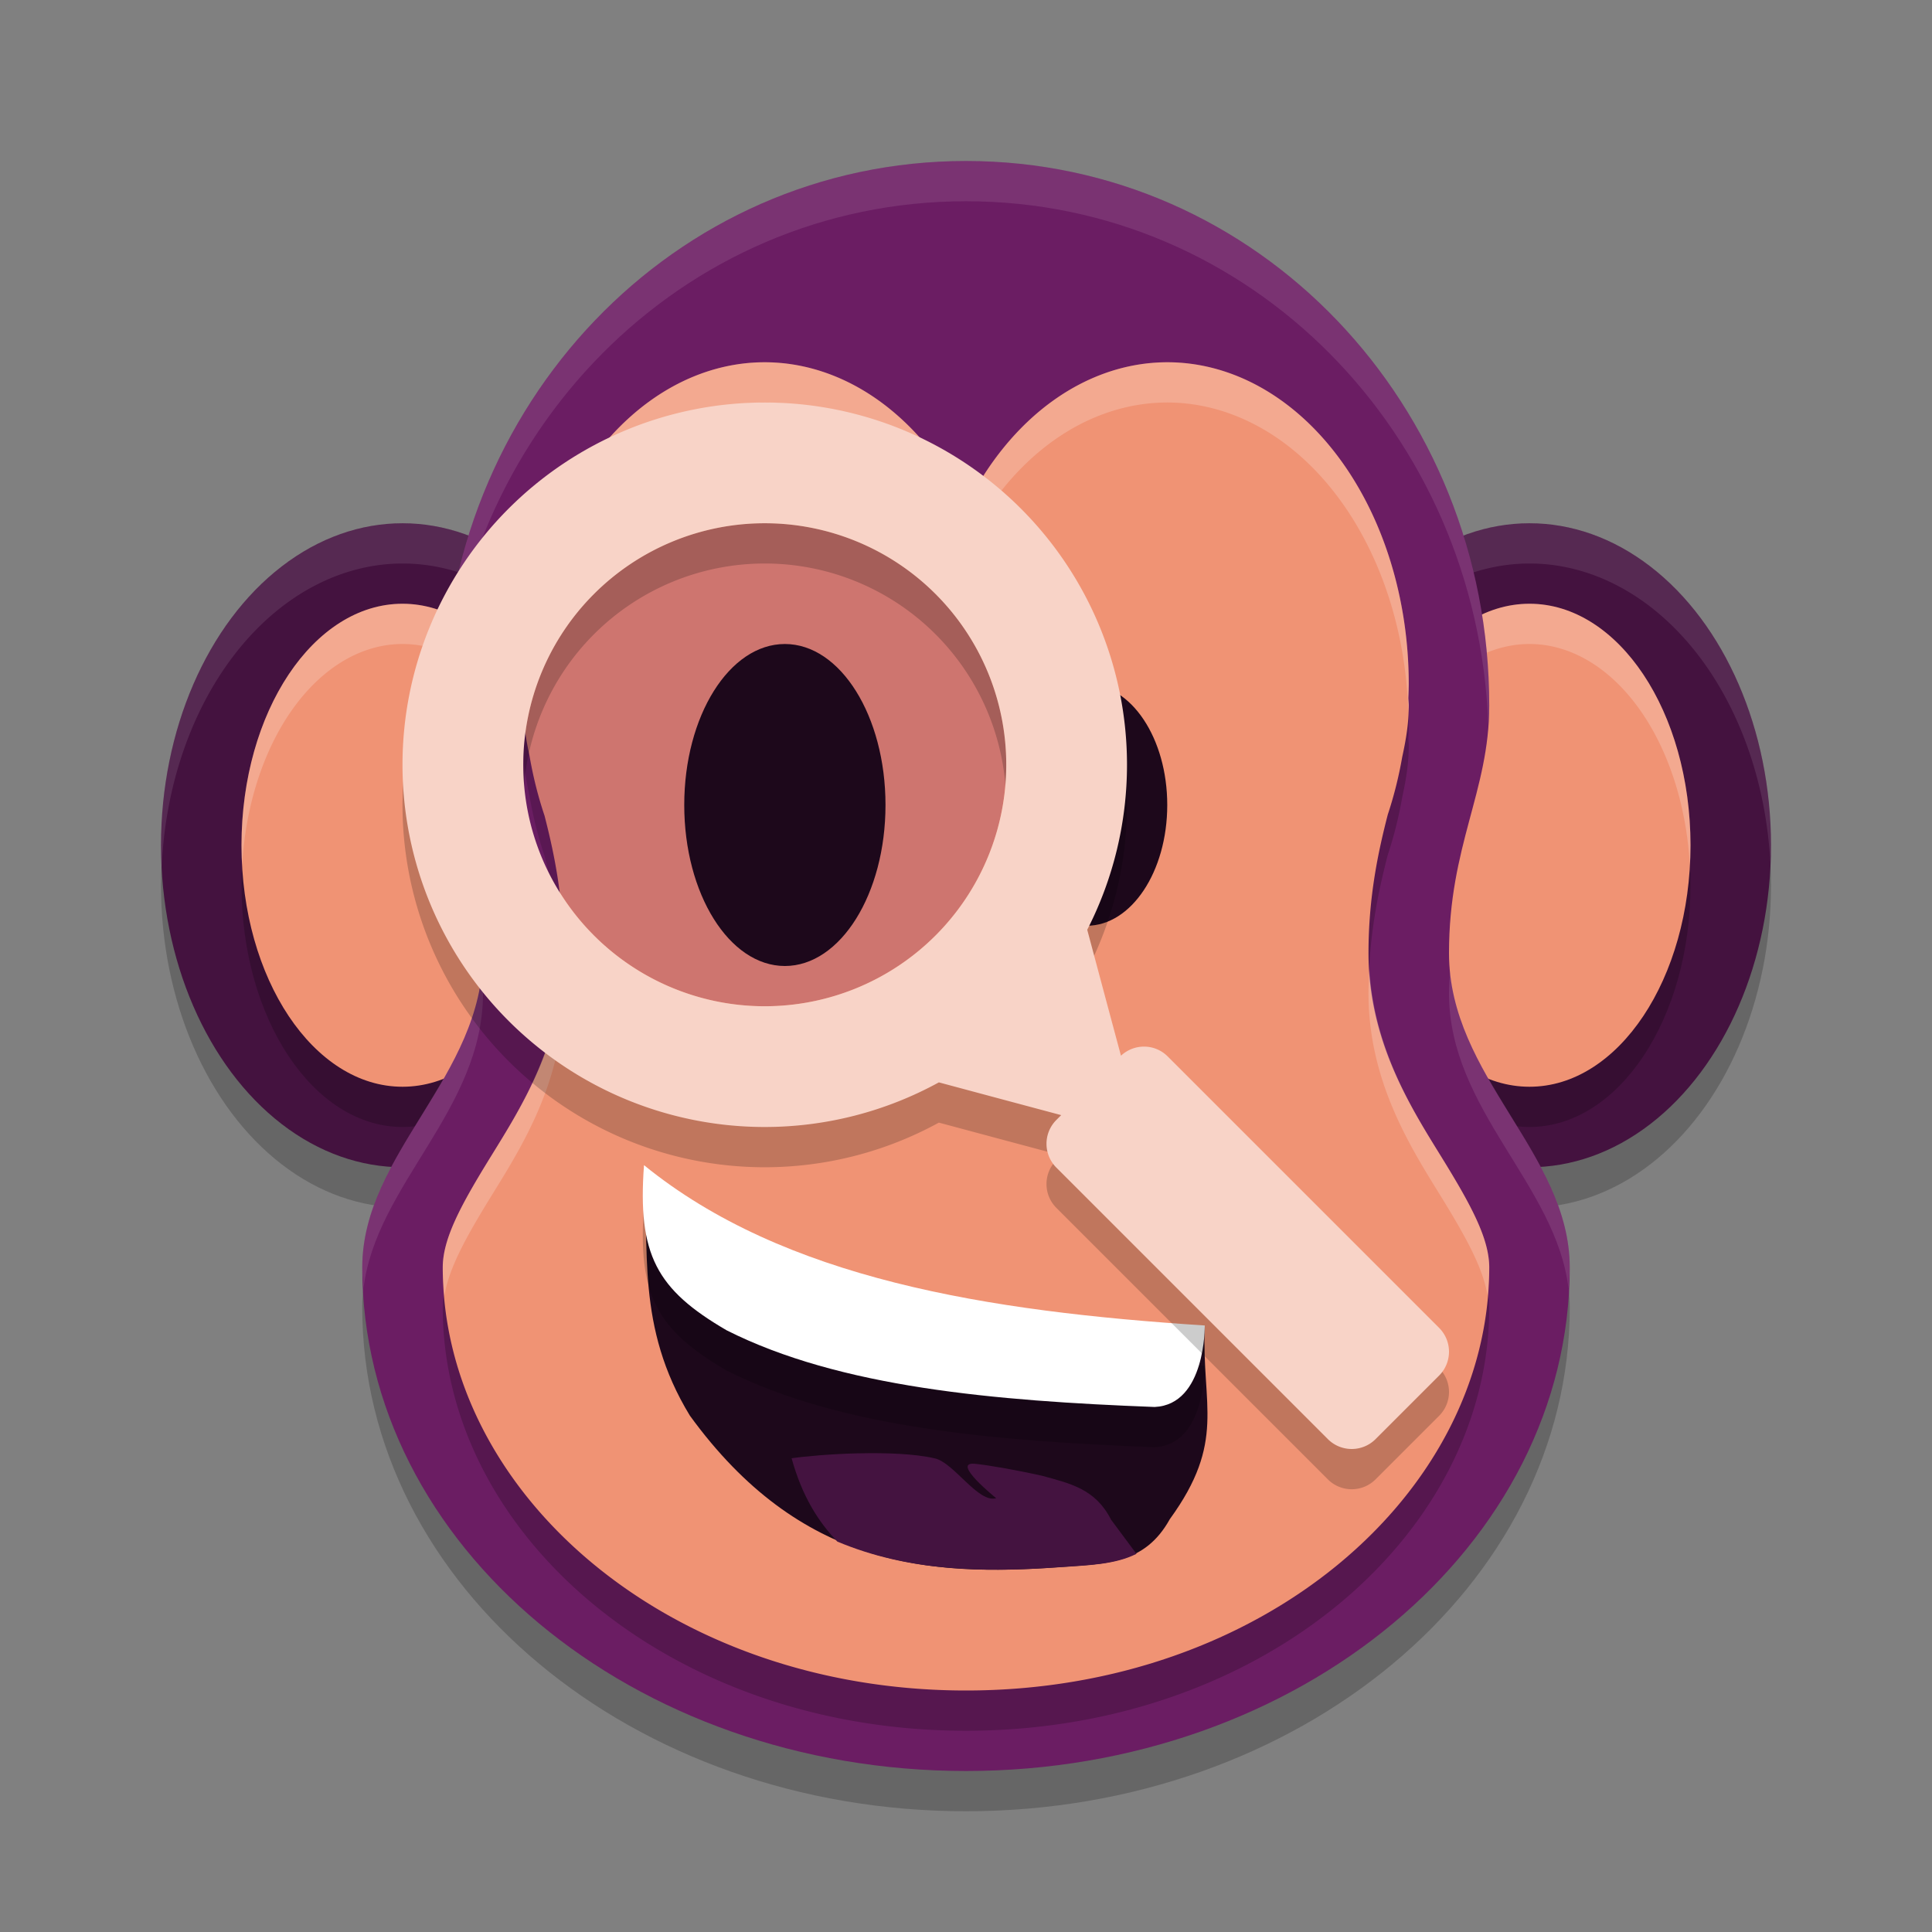 <svg xmlns="http://www.w3.org/2000/svg" width="48" height="48" version="1">
 <rect width="100%" height="100%" fill="#808080" stroke="none"/>
 <ellipse style="opacity:0.2" cx="38" cy="22" rx="6" ry="8"/>
 <ellipse style="opacity:0.2" cx="10" cy="22" rx="6" ry="8"/>
 <path style="opacity:0.2" d="m 24,5 c -7.256,-1.473e-4 -13,6.057 -13,13.529 6e-6,2.138 1,3.47 1,6.148 0,3.073 -2.995,4.969 -3,7.809 -9.27e-5,6.911 6.716,12.514 15,12.514 8.284,-5.6e-5 15,-5.603 15,-12.514 -0.005,-2.839 -3,-4.736 -3,-7.809 0,-2.678 1,-4.011 1,-6.148 C 37,11.057 31.256,5 24,5 Z"/>
 <ellipse style="fill:#44123f" cx="38" cy="21" rx="6" ry="8"/>
 <path style="opacity:0.1;fill:#ffffff" d="M 38 13 A 6 8 0 0 0 32 21 A 6 8 0 0 0 32.016 21.566 A 6 8 0 0 1 38 14 A 6 8 0 0 1 43.984 21.432 A 6 8 0 0 0 44 21 A 6 8 0 0 0 38 13 z"/>
 <ellipse style="opacity:0.2" cx="38" cy="22" rx="4" ry="6"/>
 <ellipse style="fill:#f09374" cx="38" cy="21" rx="4" ry="6"/>
 <path style="opacity:0.2;fill:#ffffff" d="M 38 15 A 4 6 0 0 0 34 21 A 4 6 0 0 0 34.016 21.502 A 4 6 0 0 1 38 16 A 4 6 0 0 1 41.984 21.498 A 4 6 0 0 0 42 21 A 4 6 0 0 0 38 15 z"/>
 <ellipse style="fill:#44123f" cx="10" cy="21" rx="6" ry="8"/>
 <path style="opacity:0.1;fill:#ffffff" d="M 10 13 A 6 8 0 0 0 4 21 A 6 8 0 0 0 4.016 21.566 A 6 8 0 0 1 10 14 A 6 8 0 0 1 15.984 21.432 A 6 8 0 0 0 16 21 A 6 8 0 0 0 10 13 z"/>
 <ellipse style="opacity:0.2" cx="10" cy="22" rx="4" ry="6"/>
 <ellipse style="fill:#f09374" cx="10" cy="21" rx="4" ry="6"/>
 <path style="opacity:0.2;fill:#ffffff" d="M 10 15 A 4 6 0 0 0 6 21 A 4 6 0 0 0 6.016 21.502 A 4 6 0 0 1 10 16 A 4 6 0 0 1 13.984 21.498 A 4 6 0 0 0 14 21 A 4 6 0 0 0 10 15 z"/>
 <path style="fill:#6b1d63" d="M 24 4 C 16.744 4 11 10.057 11 17.529 C 11 19.667 12 21 12 23.678 C 12 26.75 9.005 28.647 9 31.486 C 9 38.397 15.716 44 24 44 C 32.284 44 39 38.397 39 31.486 C 38.995 28.647 36 26.75 36 23.678 C 36 21 37 19.667 37 17.529 C 37 10.057 31.256 4 24 4 z"/>
 <path style="opacity:0.1;fill:#ffffff" d="M 24 4 C 16.744 4 11 10.057 11 17.529 C 11 17.69 11.015 17.838 11.025 17.99 C 11.296 10.77 16.921 5 24 5 C 31.079 5 36.704 10.77 36.975 17.99 C 36.985 17.838 37 17.69 37 17.529 C 37 10.057 31.256 4 24 4 z M 11.975 24.113 C 11.712 26.934 9.005 28.784 9 31.486 C 9 31.664 9.022 31.836 9.031 32.012 C 9.339 29.428 12 27.576 12 24.678 C 12 24.478 11.985 24.299 11.975 24.113 z M 36.025 24.113 C 36.015 24.299 36 24.478 36 24.678 C 36 27.576 38.662 29.428 38.969 32.012 C 38.978 31.836 39 31.664 39 31.486 C 38.995 28.784 36.288 26.934 36.025 24.113 z"/>
 <path style="opacity:0.2" d="m 19,10 a 6,8 0 0 0 -6,8 6,8 0 0 0 0.012,0.312 c -0.002,0.076 -0.012,0.138 -0.012,0.217 10e-7,0.42 0.063,0.816 0.154,1.238 a 6,8 0 0 0 0.375,1.498 C 13.761,22.169 14,23.285 14,24.678 14,26.864 12.96,28.495 12.203,29.721 11.446,30.946 11.001,31.773 11,32.49 11.003,38.104 16.619,43 24,43 31.381,43 36.997,38.104 37,32.49 36.999,31.773 36.554,30.946 35.797,29.721 35.04,28.495 34,26.864 34,24.678 c 0,-1.407 0.245,-2.532 0.479,-3.439 a 6,8 0 0 0 0.359,-1.434 C 34.934,19.369 35,18.96 35,18.529 c -10e-7,-0.071 -0.009,-0.125 -0.01,-0.193 A 6,8 0 0 0 35,18 6,8 0 0 0 29,10 6,8 0 0 0 24,13.588 6,8 0 0 0 19,10 Z"/>
 <path style="fill:#f09374" d="M 19 9 A 6 8 0 0 0 13 17 A 6 8 0 0 0 13.012 17.312 C 13.01 17.389 13 17.45 13 17.529 C 13 17.949 13.063 18.345 13.154 18.768 A 6 8 0 0 0 13.529 20.266 C 13.761 21.169 14 22.285 14 23.678 C 14 25.864 12.96 27.495 12.203 28.721 C 11.446 29.946 11.001 30.773 11 31.49 C 11.003 37.104 16.619 42 24 42 C 31.381 42 36.997 37.104 37 31.49 C 36.999 30.773 36.554 29.946 35.797 28.721 C 35.04 27.495 34 25.864 34 23.678 C 34 22.271 34.245 21.146 34.479 20.238 A 6 8 0 0 0 34.838 18.805 C 34.934 18.369 35 17.96 35 17.529 C 35 17.459 34.991 17.404 34.99 17.336 A 6 8 0 0 0 35 17 A 6 8 0 0 0 29 9 A 6 8 0 0 0 24 12.588 A 6 8 0 0 0 19 9 z"/>
 <path style="opacity:0.25;fill:#691d62" d="m 19,13 a 6,6 0 0 1 6,6 6,6 0 0 1 -6,6 6,6 0 0 1 -6,-6 6,6 0 0 1 6,-6 z"/>
 <path style="opacity:0.2;fill:#ffffff" d="M 19 9 A 6 8 0 0 0 13 17 A 6 8 0 0 0 13.012 17.312 C 13.01 17.389 13 17.45 13 17.529 C 13 17.575 13.008 17.619 13.01 17.664 A 6 8 0 0 1 19 10 A 6 8 0 0 1 24 13.588 A 6 8 0 0 1 29 10 A 6 8 0 0 1 34.988 17.689 C 34.99 17.636 35 17.584 35 17.529 C 35 17.459 34.991 17.404 34.99 17.336 A 6 8 0 0 0 35 17 A 6 8 0 0 0 29 9 A 6 8 0 0 0 24 12.588 A 6 8 0 0 0 19 9 z M 34.023 24.088 C 34.014 24.283 34 24.471 34 24.678 C 34 26.864 35.04 28.495 35.797 29.721 C 36.454 30.785 36.856 31.541 36.957 32.193 C 36.977 31.96 37 31.727 37 31.49 C 36.999 30.773 36.554 29.946 35.797 28.721 C 35.089 27.574 34.144 26.067 34.023 24.088 z M 13.977 24.09 C 13.856 26.068 12.911 27.574 12.203 28.721 C 11.446 29.946 11.001 30.773 11 31.49 C 11 31.727 11.023 31.96 11.043 32.193 C 11.144 31.541 11.546 30.785 12.203 29.721 C 12.96 28.495 14 26.864 14 24.678 C 14 24.472 13.986 24.284 13.977 24.09 z"/>
 <path style="fill:#1d081b" d="m 16,29 c 3.473,2.825 8.522,3.635 13.931,3.984 -0.076,1.936 0.534,2.83 -0.868,4.76 -0.625,1.128 -1.594,1.105 -2.735,1.19 -3.258,0.24 -6.453,0.003 -9.188,-3.763 C 15.79,32.959 16.144,31.019 16,29 Z"/>
 <path style="opacity:0.2" d="m 16,29.947 c -0.163,2.228 0.312,3.09 2.053,4.104 2.81,1.418 6.647,1.753 10.634,1.905 1.274,-0.058 1.245,-2.025 1.245,-2.025 C 24.522,33.582 19.473,32.772 16,29.947 Z"/>
 <path style="fill:#ffffff" d="m 16,28.947 c -0.163,2.228 0.312,3.09 2.053,4.104 2.81,1.418 6.647,1.753 10.634,1.905 1.274,-0.058 1.245,-2.025 1.245,-2.025 -5.41,-0.349 -10.459,-1.158 -13.932,-3.983 z"/>
 <path style="fill:#441340" d="m 21.329,36.107 c -0.681,0.016 -1.323,0.074 -1.662,0.123 0.264,0.953 0.669,1.582 1.136,2.07 1.77,0.744 3.638,0.77 5.527,0.637 0.717,-0.051 1.367,-0.063 1.905,-0.332 l -0.631,-0.849 c -0.388,-0.764 -1.009,-0.897 -1.706,-1.089 -0.647,-0.146 -1.376,-0.272 -1.683,-0.3 -0.598,-0.054 0.535,0.855 0.535,0.855 -0.444,0.13 -1.046,-0.877 -1.52,-0.988 -0.499,-0.117 -1.22,-0.142 -1.901,-0.126 z"/>
 <ellipse style="fill:#1d081b" cx="19.5" cy="20" rx="2.5" ry="4"/>
 <ellipse style="fill:#1d081b" cx="27" cy="20" rx="2" ry="3"/>
 <path style="opacity:0.2" d="m 19,11 a 9,9 0 0 0 -9,9 9,9 0 0 0 9,9 9,9 0 0 0 4.326,-1.109 l 1.543,0.414 1.496,0.4 -0.119,0.119 c -0.328,0.328 -0.328,0.857 0,1.186 l 6.744,6.744 c 0.328,0.328 0.857,0.328 1.186,0 l 1.578,-1.578 c 0.328,-0.328 0.328,-0.857 0,-1.186 l -6.744,-6.744 C 28.689,26.926 28.179,26.923 27.85,27.229 L 27.447,25.727 27.012,24.1 A 9,9 0 0 0 28,20 a 9,9 0 0 0 -9,-9 z m 0,3 a 6,6 0 0 1 6,6 6,6 0 0 1 -6,6 6,6 0 0 1 -6,-6 6,6 0 0 1 6,-6 z"/>
 <path style="fill:#f8d3c7" d="M 19 10 A 9 9 0 0 0 10 19 A 9 9 0 0 0 19 28 A 9 9 0 0 0 23.326 26.891 L 24.869 27.305 L 26.365 27.705 L 26.246 27.824 C 25.918 28.152 25.918 28.682 26.246 29.01 L 32.99 35.754 C 33.318 36.082 33.848 36.082 34.176 35.754 L 35.754 34.176 C 36.082 33.848 36.082 33.318 35.754 32.99 L 29.01 26.246 C 28.689 25.926 28.179 25.923 27.85 26.229 L 27.447 24.727 L 27.012 23.1 A 9 9 0 0 0 28 19 A 9 9 0 0 0 19 10 z M 19 13 A 6 6 0 0 1 25 19 A 6 6 0 0 1 19 25 A 6 6 0 0 1 13 19 A 6 6 0 0 1 19 13 z"/>
</svg>
